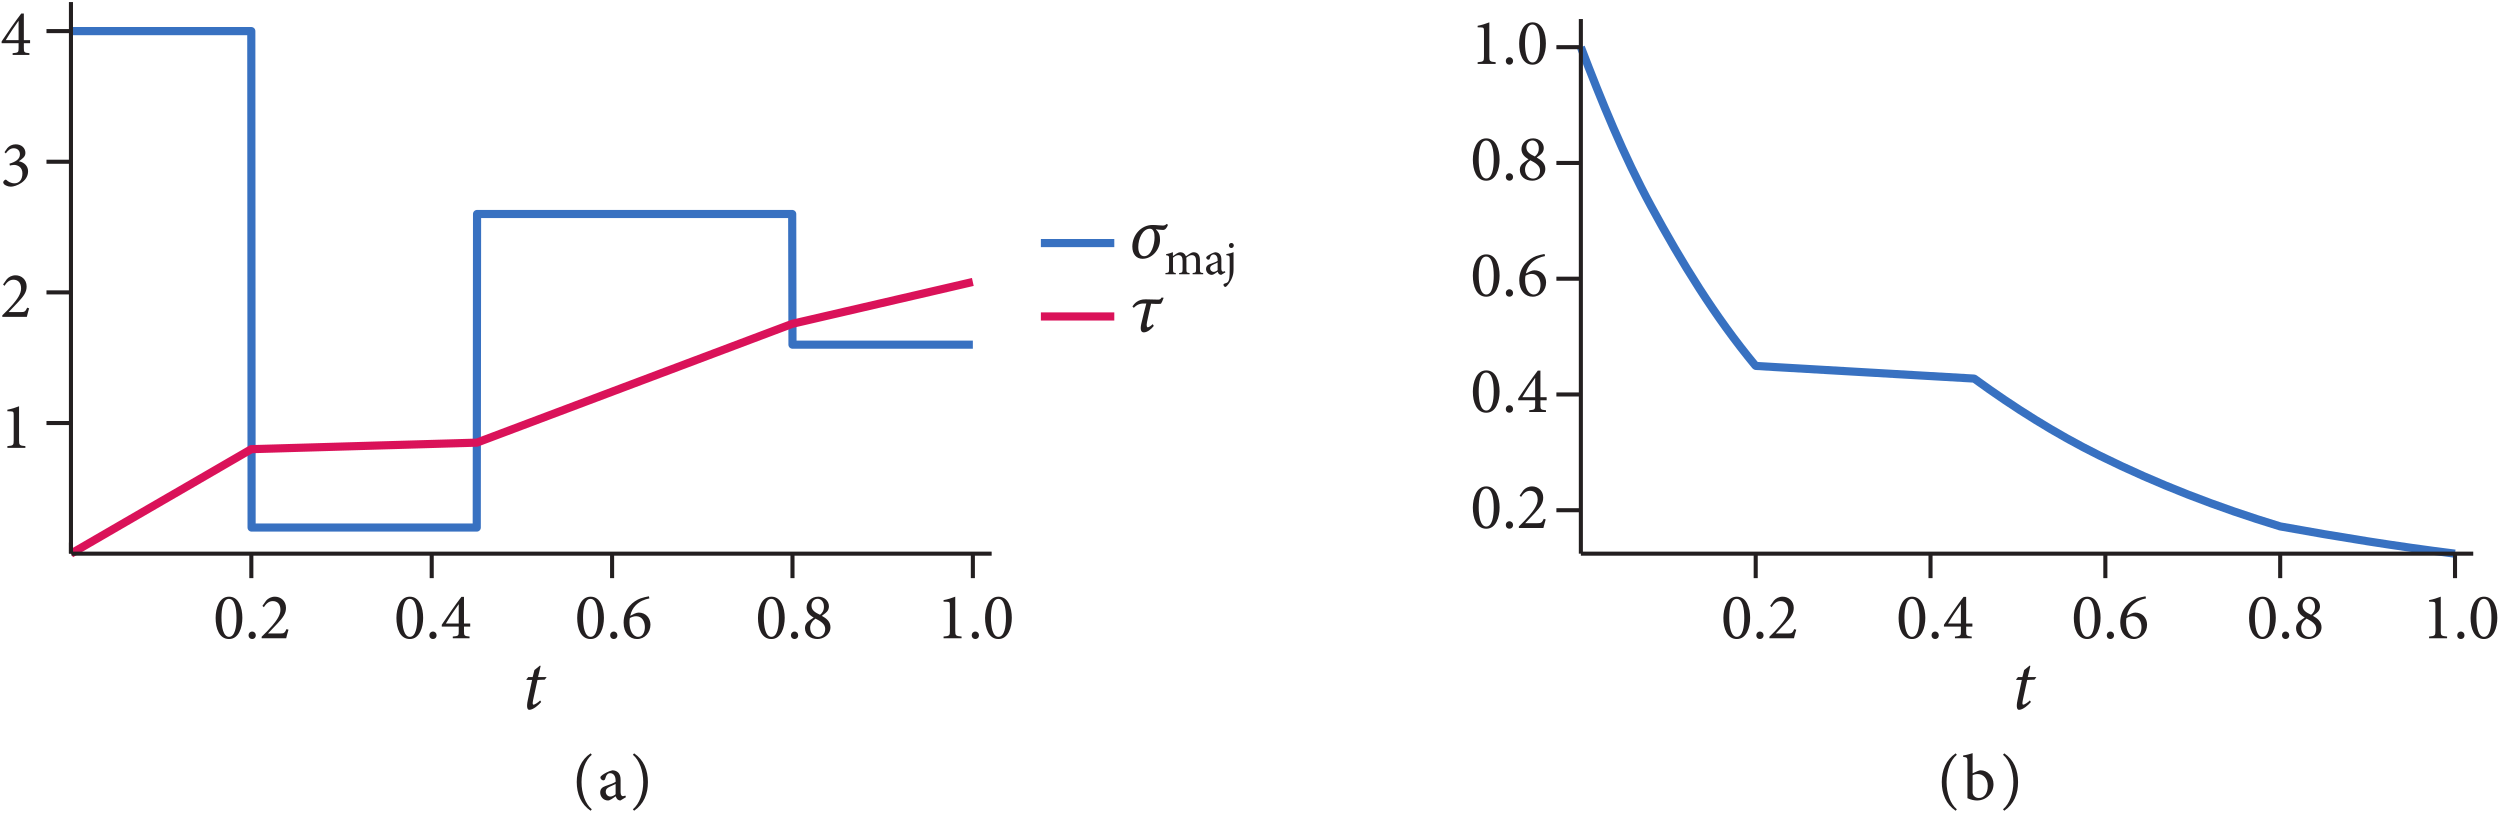 <?xml version="1.0" encoding="UTF-8" standalone="no"?>
<!-- Created with Inkscape (http://www.inkscape.org/) -->

<svg
   version="1.1"
   id="svg1"
   width="407.613"
   height="134.733"
   viewBox="0 0 407.613 134.733"
   sodipodi:docname="pha14f03.eps"
   xmlns:inkscape="http://www.inkscape.org/namespaces/inkscape"
   xmlns:sodipodi="http://sodipodi.sourceforge.net/DTD/sodipodi-0.dtd"
   xmlns="http://www.w3.org/2000/svg"
   xmlns:svg="http://www.w3.org/2000/svg">
  <defs
     id="defs1" />
  <sodipodi:namedview
     id="namedview1"
     pagecolor="#ffffff"
     bordercolor="#000000"
     borderopacity="0.25"
     inkscape:showpageshadow="2"
     inkscape:pageopacity="0.0"
     inkscape:pagecheckerboard="0"
     inkscape:deskcolor="#d1d1d1">
    <inkscape:page
       x="0"
       y="0"
       inkscape:label="1"
       id="page1"
       width="407.613"
       height="134.733"
       margin="0"
       bleed="0" />
  </sodipodi:namedview>
  <g
     id="g1"
     inkscape:groupmode="layer"
     inkscape:label="1">
    <g
       id="group-R5">
      <g
         id="g2"
         aria-label="σ&#10;maj&#10;τ&#10;tt&#10;4&#10;3&#10;2&#10;1&#10;1.0&#10;0.8&#10;0.6&#10;0.4&#10;0.2&#10;0.20.40.6&#10;(a)(b)&#10;0.81.00.20.40.60.81.0"
         transform="matrix(1.333,0,0,1.333,184.089,42.056)">
        <path
           id="path2"
           d="m 2.895,-4.032 c -1.441,-0.012 -2.496,1.254 -2.496,2.637 0,0.961 0.504,1.5 1.254,1.5 1.16,0 2.133,-1.125 2.133,-2.309 0,-0.516 -0.082,-0.891 -0.504,-1.277 l 0.012,-0.023 c 0.293,0.035 0.598,0.082 0.867,0.082 0.281,0 0.48,-0.293 0.598,-0.633 l -0.164,-0.105 c -0.141,0.141 -0.27,0.199 -0.48,0.199 -0.328,0 -0.715,-0.07 -1.219,-0.07 z m -0.34,0.457 c 0.176,0 0.34,0.094 0.434,0.293 0.105,0.211 0.129,0.434 0.129,0.809 0,0.773 -0.375,2.262 -1.277,2.262 -0.457,0 -0.715,-0.445 -0.715,-1.125 0,-1.008 0.527,-2.238 1.43,-2.238 z m 0,0"
           style="fill:#231f20;fill-opacity:1;fill-rule:nonzero;stroke:none" />
        <path
           id="path3"
           d="M 9.065,2 V 1.847 C 8.713,1.812 8.666,1.789 8.666,1.379 V 0.219 c 0,-0.586 -0.293,-0.914 -0.762,-0.914 -0.164,0 -0.316,0.07 -0.445,0.152 -0.152,0.094 -0.328,0.211 -0.504,0.34 -0.117,-0.316 -0.375,-0.492 -0.656,-0.492 -0.199,0 -0.34,0.07 -0.492,0.164 -0.188,0.117 -0.316,0.223 -0.445,0.305 v -0.48 c -0.258,0.117 -0.562,0.188 -0.832,0.246 v 0.129 c 0.352,0.059 0.363,0.094 0.363,0.469 V 1.379 c 0,0.398 -0.047,0.434 -0.445,0.469 v 0.152 h 1.266 V 1.847 C 5.42,1.812 5.373,1.777 5.373,1.379 v -1.406 c 0.176,-0.152 0.41,-0.316 0.645,-0.316 0.375,0 0.527,0.246 0.527,0.691 V 1.379 c 0,0.398 -0.059,0.434 -0.422,0.469 V 2 H 7.401 V 1.847 C 7.073,1.812 7.014,1.777 7.014,1.39 V 0.219 c 0,-0.105 0,-0.176 -0.012,-0.246 0.223,-0.188 0.457,-0.316 0.668,-0.316 0.387,0 0.527,0.27 0.527,0.703 V 1.355 c 0,0.434 -0.059,0.457 -0.422,0.492 v 0.152 z m 2.716,-0.234 -0.059,-0.152 c -0.07,0.035 -0.152,0.059 -0.223,0.059 -0.105,0 -0.211,-0.082 -0.211,-0.352 V 0.195 c 0,-0.305 -0.059,-0.551 -0.27,-0.727 -0.129,-0.105 -0.305,-0.164 -0.492,-0.164 -0.34,0.07 -0.727,0.305 -0.902,0.422 -0.105,0.082 -0.188,0.152 -0.188,0.234 0,0.141 0.152,0.258 0.27,0.258 0.082,0 0.141,-0.035 0.164,-0.129 0.047,-0.188 0.105,-0.316 0.188,-0.398 0.059,-0.07 0.152,-0.117 0.27,-0.117 0.293,0 0.504,0.246 0.504,0.668 v 0.117 C 10.703,0.465 10.257,0.629 9.894,0.746 9.566,0.863 9.413,1.051 9.413,1.344 c 0,0.375 0.293,0.727 0.715,0.727 0.188,0 0.469,-0.223 0.715,-0.387 0.023,0.105 0.059,0.188 0.141,0.27 0.07,0.07 0.188,0.117 0.281,0.117 z M 10.831,1.496 c -0.117,0.105 -0.328,0.211 -0.48,0.211 -0.188,0 -0.434,-0.141 -0.434,-0.457 0,-0.211 0.141,-0.328 0.375,-0.434 0.117,-0.059 0.41,-0.188 0.539,-0.258 z m 1.676,-2.707 c 0.164,0 0.305,-0.152 0.305,-0.316 0,-0.176 -0.141,-0.305 -0.293,-0.305 -0.176,0 -0.305,0.129 -0.305,0.305 0,0.164 0.129,0.316 0.293,0.316 z m -0.609,0.879 c 0.375,0.047 0.41,0.07 0.41,0.48 V 1.32 c 0,0.551 -0.012,0.902 -0.047,1.16 -0.035,0.211 -0.082,0.34 -0.152,0.434 -0.082,0.105 -0.246,0.176 -0.434,0.223 -0.094,0.023 -0.129,0.07 -0.129,0.141 0,0.141 0.129,0.27 0.223,0.27 0.035,0 0.094,-0.023 0.141,-0.07 0.141,-0.117 0.527,-0.574 0.727,-1.172 0.117,-0.328 0.141,-0.586 0.141,-0.973 v -2.039 c -0.258,0.105 -0.551,0.188 -0.879,0.234 z m 0,0"
           style="fill:#231f20;fill-opacity:1;fill-rule:nonzero;stroke:none" />
        <path
           id="path4"
           d="m 3.985,4.839 c -0.152,0.246 -0.258,0.258 -0.469,0.258 -0.574,0 -1.008,-0.035 -1.488,-0.035 C 1.067,5.05 0.645,5.589 0.411,5.929 l 0.164,0.176 C 1.02,5.647 1.442,5.53 2.11,5.577 1.934,6.257 1.711,7.112 1.489,8.073 c -0.164,0.773 0.012,1.031 0.316,1.031 0.387,0 0.855,-0.328 1.219,-0.785 L 2.895,8.096 c -0.211,0.211 -0.469,0.387 -0.609,0.387 -0.117,0 -0.176,-0.176 -0.094,-0.621 0.152,-0.785 0.352,-1.594 0.504,-2.262 0.152,0 0.328,0.012 0.504,0.023 0.316,0.012 0.586,0.012 0.703,-0.023 0.082,-0.117 0.188,-0.34 0.328,-0.727 z M -71.235,51.265 h -1.055 l 0.316,-1.359 -0.082,-0.047 -0.68,0.551 -0.211,0.855 h -0.539 l -0.223,0.27 0.023,0.082 h 0.668 l -0.527,2.473 c -0.199,0.926 -0.023,1.184 0.188,1.184 0.48,0 1.148,-0.598 1.453,-0.961 l -0.129,-0.188 c -0.211,0.223 -0.656,0.516 -0.809,0.516 -0.105,0 -0.141,-0.094 -0.059,-0.539 l 0.539,-2.484 0.891,-0.035 z m 182.215,0 h -1.055 l 0.316,-1.359 -0.082,-0.047 -0.68,0.551 -0.211,0.855 h -0.539 l -0.223,0.27 0.023,0.082 h 0.668 l -0.527,2.473 c -0.199,0.926 -0.023,1.184 0.188,1.184 0.48,0 1.148,-0.598 1.453,-0.961 l -0.129,-0.188 c -0.211,0.223 -0.656,0.516 -0.809,0.516 -0.105,0 -0.141,-0.094 -0.059,-0.539 l 0.539,-2.484 0.891,-0.035 z m 0,0"
           style="fill:#231f20;fill-opacity:1;fill-rule:nonzero;stroke:none" />
        <path
           id="path5"
           d="m -134.422,-26.263 v -0.375 h -0.762 v -3.258 h -0.316 c -0.832,1.09 -1.641,2.273 -2.402,3.41 v 0.223 h 2.074 v 0.586 c 0,0.527 -0.023,0.574 -0.727,0.633 v 0.211 h 2.051 v -0.211 c -0.645,-0.059 -0.68,-0.105 -0.68,-0.633 v -0.586 z m -1.406,-0.375 h -1.57 c 0.527,-0.879 1.043,-1.641 1.559,-2.355 h 0.012 z m -1.559,13.854 c 0.199,-0.293 0.516,-0.633 0.961,-0.633 0.422,0 0.762,0.258 0.762,0.75 0,0.598 -0.551,0.914 -1.277,1.137 l 0.047,0.234 c 0.129,-0.035 0.328,-0.082 0.516,-0.082 0.457,0 1.02,0.293 1.02,1.031 0,0.785 -0.398,1.219 -0.973,1.219 -0.457,0 -0.785,-0.223 -0.984,-0.41 -0.07,-0.059 -0.129,-0.047 -0.199,0 -0.07,0.059 -0.176,0.164 -0.188,0.258 -0.012,0.105 0.023,0.188 0.129,0.293 0.105,0.094 0.434,0.27 0.809,0.27 0.574,0 2.098,-0.586 2.098,-1.887 0,-0.586 -0.41,-1.078 -1.113,-1.219 v -0.012 c 0.223,-0.164 0.422,-0.305 0.539,-0.434 0.152,-0.152 0.246,-0.34 0.246,-0.574 0,-0.598 -0.469,-1.055 -1.184,-1.055 -0.434,0 -0.797,0.199 -1.02,0.457 l -0.352,0.504 z m 2.613,18.867 c -0.234,0.504 -0.34,0.539 -0.773,0.539 h -1.5 l 1.137,-1.195 c 0.738,-0.785 1.066,-1.254 1.066,-1.945 0,-0.844 -0.645,-1.359 -1.348,-1.359 -0.469,0 -0.844,0.211 -1.078,0.48 l -0.457,0.645 0.176,0.164 c 0.199,-0.316 0.539,-0.75 1.09,-0.75 0.586,0 0.938,0.398 0.938,1.066 0,0.691 -0.504,1.348 -0.996,1.934 -0.398,0.469 -0.855,0.926 -1.301,1.359 v 0.188 h 3 c 0.094,-0.363 0.176,-0.715 0.281,-1.043 z m -0.223,17.145 V 23.017 c -0.727,-0.059 -0.773,-0.129 -0.773,-0.703 V 18.142 c -0.445,0.176 -0.914,0.328 -1.43,0.422 v 0.188 l 0.387,0.012 c 0.352,0.012 0.387,0.059 0.387,0.469 v 3.082 c 0,0.574 -0.035,0.645 -0.773,0.703 v 0.211 z M 44.839,-23.732 v -0.211 c -0.727,-0.059 -0.773,-0.129 -0.773,-0.703 v -4.172 c -0.445,0.176 -0.914,0.328 -1.43,0.422 v 0.188 l 0.387,0.012 c 0.352,0.012 0.387,0.059 0.387,0.469 v 3.082 c 0,0.574 -0.035,0.645 -0.773,0.703 v 0.211 z m 1.685,0.094 c 0.258,0 0.445,-0.188 0.445,-0.457 0,-0.258 -0.188,-0.457 -0.445,-0.457 -0.258,0 -0.445,0.199 -0.445,0.457 0,0.27 0.188,0.457 0.445,0.457 z m 2.83,-5.18 c -1.207,0 -1.641,1.43 -1.641,2.602 0,1.266 0.434,2.578 1.641,2.578 1.195,0 1.629,-1.418 1.629,-2.59 0,-1.23 -0.434,-2.59 -1.629,-2.59 z m -0.012,0.27 c 0.727,0 0.926,1.184 0.926,2.32 0,1.125 -0.199,2.32 -0.914,2.32 -0.703,0 -0.926,-1.207 -0.926,-2.332 0,-1.113 0.188,-2.309 0.914,-2.309 z m -5.651,13.922 c -1.207,0 -1.641,1.43 -1.641,2.602 0,1.266 0.434,2.578 1.641,2.578 1.195,0 1.629,-1.418 1.629,-2.59 0,-1.23 -0.434,-2.59 -1.629,-2.59 z m -0.012,0.27 c 0.727,0 0.926,1.184 0.926,2.32 0,1.125 -0.199,2.32 -0.914,2.32 -0.703,0 -0.926,-1.207 -0.926,-2.332 0,-1.113 0.188,-2.309 0.914,-2.309 z m 2.845,4.91 c 0.258,0 0.445,-0.188 0.445,-0.457 0,-0.258 -0.188,-0.457 -0.445,-0.457 -0.258,0 -0.445,0.199 -0.445,0.457 0,0.27 0.188,0.457 0.445,0.457 z m 2.889,-5.18 c -0.855,0 -1.418,0.645 -1.418,1.312 0,0.562 0.34,0.949 0.867,1.242 -0.281,0.176 -0.586,0.398 -0.715,0.516 -0.176,0.164 -0.352,0.387 -0.352,0.762 0,0.855 0.68,1.348 1.535,1.348 0.68,0 1.582,-0.516 1.582,-1.441 0,-0.703 -0.504,-1.09 -1.055,-1.395 0.363,-0.246 0.574,-0.445 0.633,-0.516 0.152,-0.176 0.234,-0.41 0.234,-0.645 0,-0.645 -0.551,-1.184 -1.312,-1.184 z m -0.07,0.258 c 0.363,0 0.773,0.293 0.773,0.973 0,0.48 -0.211,0.773 -0.48,0.984 -0.574,-0.27 -1.043,-0.539 -1.043,-1.125 0,-0.41 0.27,-0.832 0.75,-0.832 z m 0.07,4.664 c -0.504,0 -0.984,-0.398 -0.984,-1.137 0,-0.445 0.281,-0.844 0.656,-1.102 0.621,0.316 1.184,0.656 1.184,1.254 0,0.621 -0.375,0.984 -0.855,0.984 z m -5.722,9.267 c -1.207,0 -1.641,1.43 -1.641,2.602 0,1.266 0.434,2.578 1.641,2.578 1.195,0 1.629,-1.418 1.629,-2.59 0,-1.23 -0.434,-2.59 -1.629,-2.59 z m -0.012,0.27 c 0.727,0 0.926,1.184 0.926,2.32 0,1.125 -0.199,2.32 -0.914,2.32 -0.703,0 -0.926,-1.207 -0.926,-2.332 0,-1.113 0.188,-2.309 0.914,-2.309 z M 46.524,4.742 c 0.258,0 0.445,-0.188 0.445,-0.457 0,-0.258 -0.188,-0.457 -0.445,-0.457 -0.258,0 -0.445,0.199 -0.445,0.457 0,0.27 0.188,0.457 0.445,0.457 z m 2.01,-2.836 c 0.234,-1.113 0.984,-1.617 1.465,-1.852 0.305,-0.141 0.609,-0.234 0.879,-0.281 l -0.059,-0.258 c -0.316,0.059 -0.703,0.141 -1.031,0.258 -0.844,0.316 -2.062,1.219 -2.062,2.965 0,1.242 0.703,2.004 1.641,2.004 0.961,0 1.641,-0.809 1.641,-1.758 0,-0.82 -0.586,-1.477 -1.441,-1.477 -0.152,0 -0.328,0.047 -0.504,0.129 z m 0.727,0.047 c 0.727,0 1.066,0.656 1.066,1.324 0,0.527 -0.199,1.195 -0.82,1.195 -0.656,0 -1.066,-0.785 -1.066,-1.746 0,-0.211 0.012,-0.398 0.047,-0.551 0.199,-0.105 0.469,-0.223 0.773,-0.223 z M 43.691,13.754 c -1.207,0 -1.641,1.43 -1.641,2.602 0,1.266 0.434,2.578 1.641,2.578 1.195,0 1.629,-1.418 1.629,-2.59 0,-1.23 -0.434,-2.59 -1.629,-2.59 z m -0.012,0.27 c 0.727,0 0.926,1.184 0.926,2.32 0,1.125 -0.199,2.32 -0.914,2.32 -0.703,0 -0.926,-1.207 -0.926,-2.332 0,-1.113 0.188,-2.309 0.914,-2.309 z m 2.845,4.91 c 0.258,0 0.445,-0.188 0.445,-0.457 0,-0.258 -0.188,-0.457 -0.445,-0.457 -0.258,0 -0.445,0.199 -0.445,0.457 0,0.27 0.188,0.457 0.445,0.457 z m 4.553,-1.523 v -0.375 H 50.315 V 13.777 H 49.998 c -0.832,1.09 -1.641,2.273 -2.402,3.41 v 0.223 h 2.074 v 0.586 c 0,0.527 -0.023,0.574 -0.727,0.633 v 0.211 h 2.051 v -0.211 c -0.645,-0.059 -0.68,-0.105 -0.68,-0.633 v -0.586 z m -1.406,-0.375 H 48.1 c 0.527,-0.879 1.043,-1.641 1.559,-2.355 h 0.012 z M 43.691,27.942 c -1.207,0 -1.641,1.43 -1.641,2.602 0,1.266 0.434,2.578 1.641,2.578 1.195,0 1.629,-1.418 1.629,-2.59 0,-1.23 -0.434,-2.59 -1.629,-2.59 z m -0.012,0.27 c 0.727,0 0.926,1.184 0.926,2.32 0,1.125 -0.199,2.32 -0.914,2.32 -0.703,0 -0.926,-1.207 -0.926,-2.332 0,-1.113 0.188,-2.309 0.914,-2.309 z m 2.845,4.91 c 0.258,0 0.445,-0.188 0.445,-0.457 0,-0.258 -0.188,-0.457 -0.445,-0.457 -0.258,0 -0.445,0.199 -0.445,0.457 0,0.27 0.188,0.457 0.445,0.457 z m 4.201,-1.219 c -0.234,0.504 -0.34,0.539 -0.773,0.539 h -1.5 l 1.137,-1.195 c 0.738,-0.785 1.066,-1.254 1.066,-1.945 0,-0.844 -0.645,-1.359 -1.348,-1.359 -0.469,0 -0.844,0.211 -1.078,0.48 l -0.457,0.645 0.176,0.164 c 0.199,-0.316 0.539,-0.75 1.09,-0.75 0.586,0 0.938,0.398 0.938,1.066 0,0.691 -0.504,1.348 -0.996,1.934 -0.398,0.469 -0.855,0.926 -1.301,1.359 v 0.188 h 3 c 0.094,-0.363 0.176,-0.715 0.281,-1.043 z m -160.811,9.53 c -1.207,0 -1.641,1.43 -1.641,2.602 0,1.266 0.434,2.578 1.641,2.578 1.195,0 1.629,-1.418 1.629,-2.59 0,-1.23 -0.434,-2.59 -1.629,-2.59 z m -0.012,0.27 c 0.727,0 0.926,1.184 0.926,2.32 0,1.125 -0.199,2.32 -0.914,2.32 -0.703,0 -0.926,-1.207 -0.926,-2.332 0,-1.113 0.188,-2.309 0.914,-2.309 z m 2.842,4.91 c 0.258,0 0.445,-0.188 0.445,-0.457 0,-0.258 -0.188,-0.457 -0.445,-0.457 -0.258,0 -0.445,0.199 -0.445,0.457 0,0.27 0.188,0.457 0.445,0.457 z m 4.204,-1.219 c -0.234,0.504 -0.34,0.539 -0.773,0.539 h -1.5 l 1.137,-1.195 c 0.738,-0.785 1.066,-1.254 1.066,-1.945 0,-0.844 -0.645,-1.359 -1.348,-1.359 -0.469,0 -0.844,0.211 -1.078,0.48 l -0.457,0.645 0.176,0.164 c 0.199,-0.316 0.539,-0.75 1.09,-0.75 0.586,0 0.938,0.398 0.938,1.066 0,0.691 -0.504,1.348 -0.996,1.934 -0.398,0.469 -0.855,0.926 -1.301,1.359 v 0.188 h 3 c 0.094,-0.363 0.176,-0.715 0.281,-1.043 z m 15.079,-3.961 c -1.207,0 -1.641,1.43 -1.641,2.602 0,1.266 0.434,2.578 1.641,2.578 1.195,0 1.629,-1.418 1.629,-2.59 0,-1.23 -0.434,-2.59 -1.629,-2.59 z m -0.012,0.27 c 0.727,0 0.926,1.184 0.926,2.32 0,1.125 -0.199,2.32 -0.914,2.32 -0.703,0 -0.926,-1.207 -0.926,-2.332 0,-1.113 0.188,-2.309 0.914,-2.309 z m 2.842,4.91 c 0.258,0 0.445,-0.188 0.445,-0.457 0,-0.258 -0.188,-0.457 -0.445,-0.457 -0.258,0 -0.445,0.199 -0.445,0.457 0,0.27 0.188,0.457 0.445,0.457 z m 4.556,-1.523 v -0.375 h -0.762 v -3.258 h -0.316 c -0.832,1.09 -1.641,2.273 -2.402,3.41 v 0.223 h 2.074 v 0.586 c 0,0.527 -0.023,0.574 -0.727,0.633 v 0.211 h 2.051 v -0.211 c -0.645,-0.059 -0.68,-0.105 -0.68,-0.633 v -0.586 z m -1.406,-0.375 h -1.57 c 0.527,-0.879 1.043,-1.641 1.559,-2.355 h 0.012 z m 16.131,-3.281 c -1.207,0 -1.641,1.43 -1.641,2.602 0,1.266 0.434,2.578 1.641,2.578 1.195,0 1.629,-1.418 1.629,-2.59 0,-1.23 -0.434,-2.59 -1.629,-2.59 z m -0.012,0.27 c 0.727,0 0.926,1.184 0.926,2.32 0,1.125 -0.199,2.32 -0.914,2.32 -0.703,0 -0.926,-1.207 -0.926,-2.332 0,-1.113 0.188,-2.309 0.914,-2.309 z m 2.845,4.91 c 0.258,0 0.445,-0.188 0.445,-0.457 0,-0.258 -0.188,-0.457 -0.445,-0.457 -0.258,0 -0.445,0.199 -0.445,0.457 0,0.27 0.188,0.457 0.445,0.457 z m 2.013,-2.836 c 0.234,-1.113 0.984,-1.617 1.465,-1.852 0.305,-0.141 0.609,-0.234 0.879,-0.281 l -0.059,-0.258 c -0.316,0.059 -0.703,0.141 -1.031,0.258 -0.844,0.316 -2.062,1.219 -2.062,2.965 0,1.242 0.703,2.004 1.641,2.004 0.961,0 1.641,-0.809 1.641,-1.758 0,-0.82 -0.586,-1.477 -1.441,-1.477 -0.152,0 -0.328,0.047 -0.504,0.129 z m 0.727,0.047 c 0.727,0 1.066,0.656 1.066,1.324 0,0.527 -0.199,1.195 -0.82,1.195 -0.656,0 -1.066,-0.785 -1.066,-1.746 0,-0.211 0.012,-0.398 0.047,-0.551 0.199,-0.105 0.469,-0.223 0.773,-0.223 z m -5.429,23.616 c -0.797,-0.668 -1.254,-1.957 -1.254,-3.328 0,-1.383 0.457,-2.672 1.254,-3.34 l -0.141,-0.176 c -1.172,0.785 -1.699,2.074 -1.699,3.504 0,1.453 0.527,2.73 1.699,3.516 z m 4.181,-1.488 -0.082,-0.199 c -0.082,0.047 -0.188,0.082 -0.293,0.082 -0.129,0 -0.281,-0.117 -0.281,-0.48 v -1.488 c 0,-0.41 -0.07,-0.738 -0.352,-0.973 -0.176,-0.152 -0.422,-0.223 -0.656,-0.223 -0.457,0.094 -0.984,0.398 -1.207,0.562 -0.152,0.117 -0.258,0.199 -0.258,0.316 0,0.188 0.211,0.352 0.352,0.352 0.117,0 0.199,-0.059 0.234,-0.188 0.07,-0.246 0.141,-0.422 0.246,-0.527 0.082,-0.094 0.199,-0.164 0.352,-0.164 0.41,0 0.68,0.328 0.68,0.914 v 0.141 c -0.176,0.141 -0.762,0.363 -1.242,0.516 -0.445,0.152 -0.645,0.398 -0.645,0.797 0,0.504 0.387,0.973 0.961,0.973 0.234,0 0.621,-0.293 0.938,-0.516 0.047,0.141 0.094,0.258 0.199,0.363 0.082,0.082 0.246,0.152 0.375,0.152 z m -1.266,-0.352 c -0.152,0.141 -0.434,0.281 -0.645,0.281 -0.246,0 -0.562,-0.199 -0.562,-0.609 0,-0.293 0.176,-0.445 0.48,-0.586 0.176,-0.082 0.551,-0.246 0.727,-0.34 z m 2.112,-4.828 c 0.797,0.656 1.266,1.957 1.266,3.34 0,1.371 -0.457,2.648 -1.266,3.328 l 0.152,0.176 c 1.184,-0.809 1.688,-2.062 1.688,-3.504 0,-1.441 -0.504,-2.719 -1.688,-3.516 z m 161.938,6.668 c -0.797,-0.668 -1.254,-1.957 -1.254,-3.328 0,-1.383 0.457,-2.672 1.254,-3.34 l -0.141,-0.176 c -1.172,0.785 -1.699,2.074 -1.699,3.504 0,1.453 0.527,2.73 1.699,3.516 z m 1.931,-4.406 v -2.461 c -0.293,0.105 -0.785,0.234 -1.16,0.281 v 0.176 c 0.504,0.047 0.527,0.105 0.527,0.598 v 4.453 c 0.434,0.199 0.844,0.281 1.172,0.281 1.078,0 2.016,-0.832 2.016,-2.004 0,-0.949 -0.727,-1.688 -1.582,-1.688 -0.082,0 -0.199,0.023 -0.328,0.082 z m 0,0.246 c 0.141,-0.094 0.398,-0.152 0.621,-0.152 0.668,0 1.23,0.527 1.23,1.441 0,0.926 -0.434,1.488 -1.09,1.488 -0.422,0 -0.668,-0.281 -0.715,-0.445 -0.035,-0.07 -0.047,-0.152 -0.047,-0.27 z m 3.718,-2.508 c 0.797,0.656 1.266,1.957 1.266,3.34 0,1.371 -0.457,2.648 -1.266,3.328 l 0.152,0.176 c 1.184,-0.809 1.688,-2.062 1.688,-3.504 0,-1.441 -0.504,-2.719 -1.688,-3.516 z M -43.749,41.433 c -1.207,0 -1.641,1.43 -1.641,2.602 0,1.266 0.434,2.578 1.641,2.578 1.195,0 1.629,-1.418 1.629,-2.59 0,-1.23 -0.434,-2.59 -1.629,-2.59 z m -0.012,0.27 c 0.727,0 0.926,1.184 0.926,2.32 0,1.125 -0.199,2.32 -0.914,2.32 -0.703,0 -0.926,-1.207 -0.926,-2.332 0,-1.113 0.188,-2.309 0.914,-2.309 z m 2.845,4.91 c 0.258,0 0.445,-0.188 0.445,-0.457 0,-0.258 -0.188,-0.457 -0.445,-0.457 -0.258,0 -0.445,0.199 -0.445,0.457 0,0.27 0.188,0.457 0.445,0.457 z m 2.892,-5.18 c -0.855,0 -1.418,0.645 -1.418,1.312 0,0.562 0.34,0.949 0.867,1.242 -0.281,0.176 -0.586,0.398 -0.715,0.516 -0.176,0.164 -0.352,0.387 -0.352,0.762 0,0.855 0.68,1.348 1.535,1.348 0.68,0 1.582,-0.516 1.582,-1.441 0,-0.703 -0.504,-1.09 -1.055,-1.395 0.363,-0.246 0.574,-0.445 0.633,-0.516 0.152,-0.176 0.234,-0.41 0.234,-0.645 0,-0.645 -0.551,-1.184 -1.312,-1.184 z m -0.07,0.258 c 0.363,0 0.773,0.293 0.773,0.973 0,0.48 -0.211,0.773 -0.48,0.984 -0.574,-0.27 -1.043,-0.539 -1.043,-1.125 0,-0.41 0.27,-0.832 0.75,-0.832 z m 0.07,4.664 c -0.504,0 -0.984,-0.398 -0.984,-1.137 0,-0.445 0.281,-0.844 0.656,-1.102 0.621,0.316 1.184,0.656 1.184,1.254 0,0.621 -0.375,0.984 -0.855,0.984 z m 17.537,0.164 v -0.211 c -0.727,-0.059 -0.773,-0.129 -0.773,-0.703 v -4.172 c -0.445,0.176 -0.914,0.328 -1.43,0.422 v 0.188 l 0.387,0.012 c 0.352,0.012 0.387,0.059 0.387,0.469 v 3.082 c 0,0.574 -0.035,0.645 -0.773,0.703 v 0.211 z m 1.685,0.094 c 0.258,0 0.445,-0.188 0.445,-0.457 0,-0.258 -0.188,-0.457 -0.445,-0.457 -0.258,0 -0.445,0.199 -0.445,0.457 0,0.27 0.188,0.457 0.445,0.457 z m 2.83,-5.18 c -1.207,0 -1.641,1.43 -1.641,2.602 0,1.266 0.434,2.578 1.641,2.578 1.195,0 1.629,-1.418 1.629,-2.59 0,-1.23 -0.434,-2.59 -1.629,-2.59 z m -0.012,0.27 c 0.727,0 0.926,1.184 0.926,2.32 0,1.125 -0.199,2.32 -0.914,2.32 -0.703,0 -0.926,-1.207 -0.926,-2.332 0,-1.113 0.188,-2.309 0.914,-2.309 z m 90.319,-0.27 c -1.207,0 -1.641,1.43 -1.641,2.602 0,1.266 0.434,2.578 1.641,2.578 1.195,0 1.629,-1.418 1.629,-2.59 0,-1.23 -0.434,-2.59 -1.629,-2.59 z m -0.012,0.27 c 0.727,0 0.926,1.184 0.926,2.32 0,1.125 -0.199,2.32 -0.914,2.32 -0.703,0 -0.926,-1.207 -0.926,-2.332 0,-1.113 0.188,-2.309 0.914,-2.309 z m 2.842,4.91 c 0.258,0 0.445,-0.188 0.445,-0.457 0,-0.258 -0.188,-0.457 -0.445,-0.457 -0.258,0 -0.445,0.199 -0.445,0.457 0,0.27 0.188,0.457 0.445,0.457 z m 4.204,-1.219 c -0.234,0.504 -0.34,0.539 -0.773,0.539 h -1.5 l 1.137,-1.195 c 0.738,-0.785 1.066,-1.254 1.066,-1.945 0,-0.844 -0.645,-1.359 -1.348,-1.359 -0.469,0 -0.844,0.211 -1.078,0.48 l -0.457,0.645 0.176,0.164 c 0.199,-0.316 0.539,-0.75 1.09,-0.75 0.586,0 0.938,0.398 0.938,1.066 0,0.691 -0.504,1.348 -0.996,1.934 -0.398,0.469 -0.855,0.926 -1.301,1.359 v 0.188 h 3 c 0.094,-0.363 0.176,-0.715 0.281,-1.043 z m 14.396,-3.961 c -1.207,0 -1.641,1.43 -1.641,2.602 0,1.266 0.434,2.578 1.641,2.578 1.195,0 1.629,-1.418 1.629,-2.59 0,-1.23 -0.434,-2.59 -1.629,-2.59 z m -0.012,0.27 c 0.727,0 0.926,1.184 0.926,2.32 0,1.125 -0.199,2.32 -0.914,2.32 -0.703,0 -0.926,-1.207 -0.926,-2.332 0,-1.113 0.188,-2.309 0.914,-2.309 z m 2.845,4.91 c 0.258,0 0.445,-0.188 0.445,-0.457 0,-0.258 -0.188,-0.457 -0.445,-0.457 -0.258,0 -0.445,0.199 -0.445,0.457 0,0.27 0.188,0.457 0.445,0.457 z m 4.553,-1.523 v -0.375 h -0.762 v -3.258 h -0.316 c -0.832,1.09 -1.641,2.273 -2.402,3.41 v 0.223 h 2.074 v 0.586 c 0,0.527 -0.023,0.574 -0.727,0.633 v 0.211 h 2.051 v -0.211 c -0.645,-0.059 -0.68,-0.105 -0.68,-0.633 v -0.586 z m -1.406,-0.375 h -1.57 c 0.527,-0.879 1.043,-1.641 1.559,-2.355 h 0.012 z m 15.454,-3.281 c -1.207,0 -1.641,1.43 -1.641,2.602 0,1.266 0.434,2.578 1.641,2.578 1.195,0 1.629,-1.418 1.629,-2.59 0,-1.23 -0.434,-2.59 -1.629,-2.59 z m -0.012,0.27 c 0.727,0 0.926,1.184 0.926,2.32 0,1.125 -0.199,2.32 -0.914,2.32 -0.703,0 -0.926,-1.207 -0.926,-2.332 0,-1.113 0.188,-2.309 0.914,-2.309 z m 2.845,4.91 c 0.258,0 0.445,-0.188 0.445,-0.457 0,-0.258 -0.188,-0.457 -0.445,-0.457 -0.258,0 -0.445,0.199 -0.445,0.457 0,0.27 0.188,0.457 0.445,0.457 z m 2.01,-2.836 c 0.234,-1.113 0.984,-1.617 1.465,-1.852 0.305,-0.141 0.609,-0.234 0.879,-0.281 l -0.059,-0.258 c -0.316,0.059 -0.703,0.141 -1.031,0.258 -0.844,0.316 -2.062,1.219 -2.062,2.965 0,1.242 0.703,2.004 1.641,2.004 0.961,0 1.641,-0.809 1.641,-1.758 0,-0.82 -0.586,-1.477 -1.441,-1.477 -0.152,0 -0.328,0.047 -0.504,0.129 z m 0.727,0.047 c 0.727,0 1.066,0.656 1.066,1.324 0,0.527 -0.199,1.195 -0.82,1.195 -0.656,0 -1.066,-0.785 -1.066,-1.746 0,-0.211 0.012,-0.398 0.047,-0.551 0.199,-0.105 0.469,-0.223 0.773,-0.223 z m 15.864,-2.391 c -1.207,0 -1.641,1.43 -1.641,2.602 0,1.266 0.434,2.578 1.641,2.578 1.195,0 1.629,-1.418 1.629,-2.59 0,-1.23 -0.434,-2.59 -1.629,-2.59 z m -0.012,0.27 c 0.727,0 0.926,1.184 0.926,2.32 0,1.125 -0.199,2.32 -0.914,2.32 -0.703,0 -0.926,-1.207 -0.926,-2.332 0,-1.113 0.188,-2.309 0.914,-2.309 z m 2.842,4.91 c 0.258,0 0.445,-0.188 0.445,-0.457 0,-0.258 -0.188,-0.457 -0.445,-0.457 -0.258,0 -0.445,0.199 -0.445,0.457 0,0.27 0.188,0.457 0.445,0.457 z m 2.892,-5.18 c -0.855,0 -1.418,0.645 -1.418,1.312 0,0.562 0.34,0.949 0.867,1.242 -0.281,0.176 -0.586,0.398 -0.715,0.516 -0.176,0.164 -0.352,0.387 -0.352,0.762 0,0.855 0.68,1.348 1.535,1.348 0.68,0 1.582,-0.516 1.582,-1.441 0,-0.703 -0.504,-1.09 -1.055,-1.395 0.363,-0.246 0.574,-0.445 0.633,-0.516 0.152,-0.176 0.234,-0.41 0.234,-0.645 0,-0.645 -0.551,-1.184 -1.312,-1.184 z m -0.07,0.258 c 0.363,0 0.773,0.293 0.773,0.973 0,0.48 -0.211,0.773 -0.48,0.984 -0.574,-0.27 -1.043,-0.539 -1.043,-1.125 0,-0.41 0.27,-0.832 0.75,-0.832 z m 0.07,4.664 c -0.504,0 -0.984,-0.398 -0.984,-1.137 0,-0.445 0.281,-0.844 0.656,-1.102 0.621,0.316 1.184,0.656 1.184,1.254 0,0.621 -0.375,0.984 -0.855,0.984 z m 16.857,0.164 v -0.211 c -0.727,-0.059 -0.773,-0.129 -0.773,-0.703 v -4.172 c -0.445,0.176 -0.914,0.328 -1.43,0.422 v 0.188 l 0.387,0.012 c 0.352,0.012 0.387,0.059 0.387,0.469 v 3.082 c 0,0.574 -0.035,0.645 -0.773,0.703 v 0.211 z m 1.685,0.094 c 0.258,0 0.445,-0.188 0.445,-0.457 0,-0.258 -0.188,-0.457 -0.445,-0.457 -0.258,0 -0.445,0.199 -0.445,0.457 0,0.27 0.188,0.457 0.445,0.457 z m 2.83,-5.18 c -1.207,0 -1.641,1.43 -1.641,2.602 0,1.266 0.434,2.578 1.641,2.578 1.195,0 1.629,-1.418 1.629,-2.59 0,-1.23 -0.434,-2.59 -1.629,-2.59 z m -0.012,0.27 c 0.727,0 0.926,1.184 0.926,2.32 0,1.125 -0.199,2.32 -0.914,2.32 -0.703,0 -0.926,-1.207 -0.926,-2.332 0,-1.113 0.188,-2.309 0.914,-2.309 z m 0,0"
           style="fill:#231f20;fill-opacity:1;fill-rule:nonzero;stroke:none" />
      </g>
      <path
         id="path6"
         d="M 86.977,974.906 H 308.059 l 0.371,-608.593 h 276.023 l 0.371,384.363 h 386.332 l 0.352,-160.156 h 221.122"
         style="fill:none;stroke:#3871c1;stroke-width:10;stroke-linecap:butt;stroke-linejoin:round;stroke-miterlimit:3.25;stroke-dasharray:none;stroke-opacity:1"
         transform="matrix(0.133,0,0,-0.133,0,134.733)" />
      <path
         id="path7"
         d="m 86.977,334.289 0.332,0.191 0.355,0.192 0.668,0.391 1.375,0.789 2.703,1.582 5.434,3.125 10.84,6.296 23.523,13.641 21.973,12.731 21.535,12.476 23.355,13.535 21.821,12.617 23.621,13.696 23.203,13.445 0.676,0.391 0.679,0.398 1.352,0.778 2.703,1.57 5.398,3.14 0.356,0.2 1,0.574 1.351,0.793 8.125,4.695 0.739,0.418 0.719,0.442 1.476,0.839 2.938,1.707 0.371,0.211 0.347,0.211 2.219,1.27 2.91,1.699 1.481,0.852 1.461,0.859 1.843,1.055 0.352,0.207 1.109,0.633 0.368,0.234 0.371,0.203 0.371,0.039 0.347,0.02 h 0.368 l 0.738,0.031 h 0.371 l 0.371,0.015 0.723,0.024 1.472,0.031 0.332,0.016 h 0.356 l 0.68,0.039 1.378,0.035 2.723,0.07 5.481,0.16 10.957,0.313 21.472,0.633 23.293,0.668 21.746,0.633 23.571,0.687 23.136,0.668 21.567,0.637 23.418,0.664 21.832,0.633 23.676,0.683 23.242,0.668 0.664,0.035 0.683,0.02 4.063,0.105 5.414,0.161 0.348,0.015 h 0.336 l 0.667,0.031 1.372,0.039 2.707,0.071 0.336,0.015 h 0.335 l 0.68,0.036 1.356,0.035 h 0.336 l 0.332,0.019 0.683,0.02 0.332,0.015 h 0.352 l 0.676,0.012 0.371,0.024 h 0.363 l 0.367,0.015 0.371,0.11 0.371,0.136 0.352,0.141 1.473,0.562 0.738,0.262 1.461,0.567 0.742,0.281 0.738,0.261 1.457,0.563 2.949,1.109 11.75,4.426 21.95,8.266 21.5,8.101 23.34,8.789 21.785,8.196 23.601,8.89 23.192,8.739 21.601,8.136 23.449,8.825 21.887,8.242 21.445,8.07 23.274,8.773 21.726,8.176 23.536,8.875 21.972,8.278 21.567,8.121 0.351,0.129 1.11,0.418 1.457,0.546 2.918,1.106 5.855,2.195 0.352,0.141 0.367,0.14 0.738,0.266 1.457,0.563 2.918,1.086 5.856,2.199 0.336,0.14 0.335,0.121 0.68,0.266 1.375,0.508 0.668,0.25 0.684,0.262 0.351,0.125 0.332,0.14 0.336,0.121 0.352,0.125 0.34,0.09 0.347,0.071 0.664,0.156 1.375,0.308 2.723,0.637 0.352,0.094 0.336,0.066 0.683,0.156 1.356,0.321 2.722,0.633 5.465,1.257 23.639,5.493 23.23,5.379 21.64,5.007 23.48,5.45 21.92,5.082 21.5,4.972 23.31,5.414 21.76,5.039 0.37,0.094 0.38,0.082 2.27,0.539 9.13,2.102 0.36,0.09 0.39,0.086 2.27,0.535 3.04,0.699 0.38,0.082 0.37,0.094 0.76,0.175 1.53,0.352 0.37,0.094 0.39,0.082 0.75,0.176 0.39,0.089 0.37,0.082 0.39,0.09 0.37,0.082"
         style="fill:none;stroke:#da1259;stroke-width:10;stroke-linecap:butt;stroke-linejoin:miter;stroke-miterlimit:3.25;stroke-dasharray:none;stroke-opacity:1"
         transform="matrix(0.133,0,0,-0.133,0,134.733)" />
      <path
         id="path8"
         d="m 86.977,334.289 v 13.637"
         style="fill:none;stroke:#231f20;stroke-width:5;stroke-linecap:butt;stroke-linejoin:miter;stroke-miterlimit:3.25;stroke-dasharray:none;stroke-opacity:1"
         transform="matrix(0.133,0,0,-0.133,0,134.733)" />
      <path
         id="path9"
         d="m 308.109,304.289 v 30"
         style="fill:none;stroke:#231f20;stroke-width:5;stroke-linecap:butt;stroke-linejoin:miter;stroke-miterlimit:3.25;stroke-dasharray:none;stroke-opacity:1"
         transform="matrix(0.133,0,0,-0.133,0,134.733)" />
      <path
         id="path10"
         d="m 529.238,304.289 v 30"
         style="fill:none;stroke:#231f20;stroke-width:5;stroke-linecap:butt;stroke-linejoin:miter;stroke-miterlimit:3.25;stroke-dasharray:none;stroke-opacity:1"
         transform="matrix(0.133,0,0,-0.133,0,134.733)" />
      <path
         id="path11"
         d="m 750.375,304.289 v 30"
         style="fill:none;stroke:#231f20;stroke-width:5;stroke-linecap:butt;stroke-linejoin:miter;stroke-miterlimit:3.25;stroke-dasharray:none;stroke-opacity:1"
         transform="matrix(0.133,0,0,-0.133,0,134.733)" />
      <path
         id="path12"
         d="m 971.508,304.289 v 30"
         style="fill:none;stroke:#231f20;stroke-width:5;stroke-linecap:butt;stroke-linejoin:miter;stroke-miterlimit:3.25;stroke-dasharray:none;stroke-opacity:1"
         transform="matrix(0.133,0,0,-0.133,0,134.733)" />
      <path
         id="path13"
         d="m 1192.63,304.289 v 30"
         style="fill:none;stroke:#231f20;stroke-width:5;stroke-linecap:butt;stroke-linejoin:miter;stroke-miterlimit:3.25;stroke-dasharray:none;stroke-opacity:1"
         transform="matrix(0.133,0,0,-0.133,0,134.733)" />
      <path
         id="path14"
         d="M 87.664,334.289 H 1215.67"
         style="fill:none;stroke:#231f20;stroke-width:5;stroke-linecap:butt;stroke-linejoin:miter;stroke-miterlimit:3.25;stroke-dasharray:none;stroke-opacity:1"
         transform="matrix(0.133,0,0,-0.133,0,134.733)" />
      <path
         id="path15"
         d="m 56.977,494.441 h 30"
         style="fill:none;stroke:#231f20;stroke-width:5;stroke-linecap:butt;stroke-linejoin:miter;stroke-miterlimit:3.25;stroke-dasharray:none;stroke-opacity:1"
         transform="matrix(0.133,0,0,-0.133,0,134.733)" />
      <path
         id="path16"
         d="m 56.977,654.598 h 30"
         style="fill:none;stroke:#231f20;stroke-width:5;stroke-linecap:butt;stroke-linejoin:miter;stroke-miterlimit:3.25;stroke-dasharray:none;stroke-opacity:1"
         transform="matrix(0.133,0,0,-0.133,0,134.733)" />
      <path
         id="path17"
         d="m 56.977,814.75 h 30"
         style="fill:none;stroke:#231f20;stroke-width:5;stroke-linecap:butt;stroke-linejoin:miter;stroke-miterlimit:3.25;stroke-dasharray:none;stroke-opacity:1"
         transform="matrix(0.133,0,0,-0.133,0,134.733)" />
      <path
         id="path18"
         d="m 56.977,974.906 h 30"
         style="fill:none;stroke:#231f20;stroke-width:5;stroke-linecap:butt;stroke-linejoin:miter;stroke-miterlimit:3.25;stroke-dasharray:none;stroke-opacity:1"
         transform="matrix(0.133,0,0,-0.133,0,134.733)" />
      <path
         id="path19"
         d="M 86.977,334.672 V 1010.5"
         style="fill:none;stroke:#231f20;stroke-width:5;stroke-linecap:butt;stroke-linejoin:miter;stroke-miterlimit:3.25;stroke-dasharray:none;stroke-opacity:1"
         transform="matrix(0.133,0,0,-0.133,0,134.733)" />
      <path
         id="path20"
         d="m 1276.02,715.078 h 90"
         style="fill:none;stroke:#3871c1;stroke-width:10;stroke-linecap:butt;stroke-linejoin:round;stroke-miterlimit:3.25;stroke-dasharray:none;stroke-opacity:1"
         transform="matrix(0.133,0,0,-0.133,0,134.733)" />
      <path
         id="path21"
         d="m 1276.02,625.078 h 90"
         style="fill:none;stroke:#da1259;stroke-width:10;stroke-linecap:butt;stroke-linejoin:miter;stroke-miterlimit:3.25;stroke-dasharray:none;stroke-opacity:1"
         transform="matrix(0.133,0,0,-0.133,0,134.733)" />
      <path
         id="path22"
         d="m 3009.62,334.289 c -71.61,8.899 -143,20.473 -213.99,33.359 l -0.67,0.161 c -76.15,23.101 -149.85,51.476 -221.19,86.777 -53.71,26.578 -104.82,58.824 -153.21,94.066 l -0.68,0.282 c -80.68,4.754 -161.37,9.199 -242.04,14.007 -8.39,0.504 -16.79,1.028 -25.18,1.497 l -0.69,0.421 c -50.05,60.426 -90.56,126.575 -127.92,195.399 -33.81,62.277 -60.78,128.84 -86.07,194.941"
         style="fill:none;stroke:#3871c1;stroke-width:10;stroke-linecap:butt;stroke-linejoin:round;stroke-miterlimit:3.25;stroke-dasharray:none;stroke-opacity:1"
         transform="matrix(0.133,0,0,-0.133,0,134.733)" />
      <path
         id="path23"
         d="m 2152.32,304.289 v 30"
         style="fill:none;stroke:#231f20;stroke-width:5;stroke-linecap:butt;stroke-linejoin:miter;stroke-miterlimit:3.25;stroke-dasharray:none;stroke-opacity:1"
         transform="matrix(0.133,0,0,-0.133,0,134.733)" />
      <path
         id="path24"
         d="m 2366.63,304.289 v 30"
         style="fill:none;stroke:#231f20;stroke-width:5;stroke-linecap:butt;stroke-linejoin:miter;stroke-miterlimit:3.25;stroke-dasharray:none;stroke-opacity:1"
         transform="matrix(0.133,0,0,-0.133,0,134.733)" />
      <path
         id="path25"
         d="m 2580.96,304.289 v 30"
         style="fill:none;stroke:#231f20;stroke-width:5;stroke-linecap:butt;stroke-linejoin:miter;stroke-miterlimit:3.25;stroke-dasharray:none;stroke-opacity:1"
         transform="matrix(0.133,0,0,-0.133,0,134.733)" />
      <path
         id="path26"
         d="m 2795.3,304.289 v 30"
         style="fill:none;stroke:#231f20;stroke-width:5;stroke-linecap:butt;stroke-linejoin:miter;stroke-miterlimit:3.25;stroke-dasharray:none;stroke-opacity:1"
         transform="matrix(0.133,0,0,-0.133,0,134.733)" />
      <path
         id="path27"
         d="m 3009.62,304.289 v 30"
         style="fill:none;stroke:#231f20;stroke-width:5;stroke-linecap:butt;stroke-linejoin:miter;stroke-miterlimit:3.25;stroke-dasharray:none;stroke-opacity:1"
         transform="matrix(0.133,0,0,-0.133,0,134.733)" />
      <path
         id="path28"
         d="M 1937.98,334.289 H 3031.95"
         style="fill:none;stroke:#231f20;stroke-width:5;stroke-linecap:butt;stroke-linejoin:miter;stroke-miterlimit:3.25;stroke-dasharray:none;stroke-opacity:1"
         transform="matrix(0.133,0,0,-0.133,0,134.733)" />
      <path
         id="path29"
         d="m 1907.98,387.551 h 30"
         style="fill:none;stroke:#231f20;stroke-width:5;stroke-linecap:butt;stroke-linejoin:miter;stroke-miterlimit:3.25;stroke-dasharray:none;stroke-opacity:1"
         transform="matrix(0.133,0,0,-0.133,0,134.733)" />
      <path
         id="path30"
         d="m 1907.98,529.453 h 30"
         style="fill:none;stroke:#231f20;stroke-width:5;stroke-linecap:butt;stroke-linejoin:miter;stroke-miterlimit:3.25;stroke-dasharray:none;stroke-opacity:1"
         transform="matrix(0.133,0,0,-0.133,0,134.733)" />
      <path
         id="path31"
         d="m 1907.98,671.363 h 30"
         style="fill:none;stroke:#231f20;stroke-width:5;stroke-linecap:butt;stroke-linejoin:miter;stroke-miterlimit:3.25;stroke-dasharray:none;stroke-opacity:1"
         transform="matrix(0.133,0,0,-0.133,0,134.733)" />
      <path
         id="path32"
         d="m 1907.98,813.273 h 30"
         style="fill:none;stroke:#231f20;stroke-width:5;stroke-linecap:butt;stroke-linejoin:miter;stroke-miterlimit:3.25;stroke-dasharray:none;stroke-opacity:1"
         transform="matrix(0.133,0,0,-0.133,0,134.733)" />
      <path
         id="path33"
         d="m 1907.98,955.199 h 30"
         style="fill:none;stroke:#231f20;stroke-width:5;stroke-linecap:butt;stroke-linejoin:miter;stroke-miterlimit:3.25;stroke-dasharray:none;stroke-opacity:1"
         transform="matrix(0.133,0,0,-0.133,0,134.733)" />
      <path
         id="path34"
         d="M 1937.98,334.289 V 989.691"
         style="fill:none;stroke:#231f20;stroke-width:5;stroke-linecap:butt;stroke-linejoin:miter;stroke-miterlimit:3.25;stroke-dasharray:none;stroke-opacity:1"
         transform="matrix(0.133,0,0,-0.133,0,134.733)" />
    </g>
  </g>
</svg>
